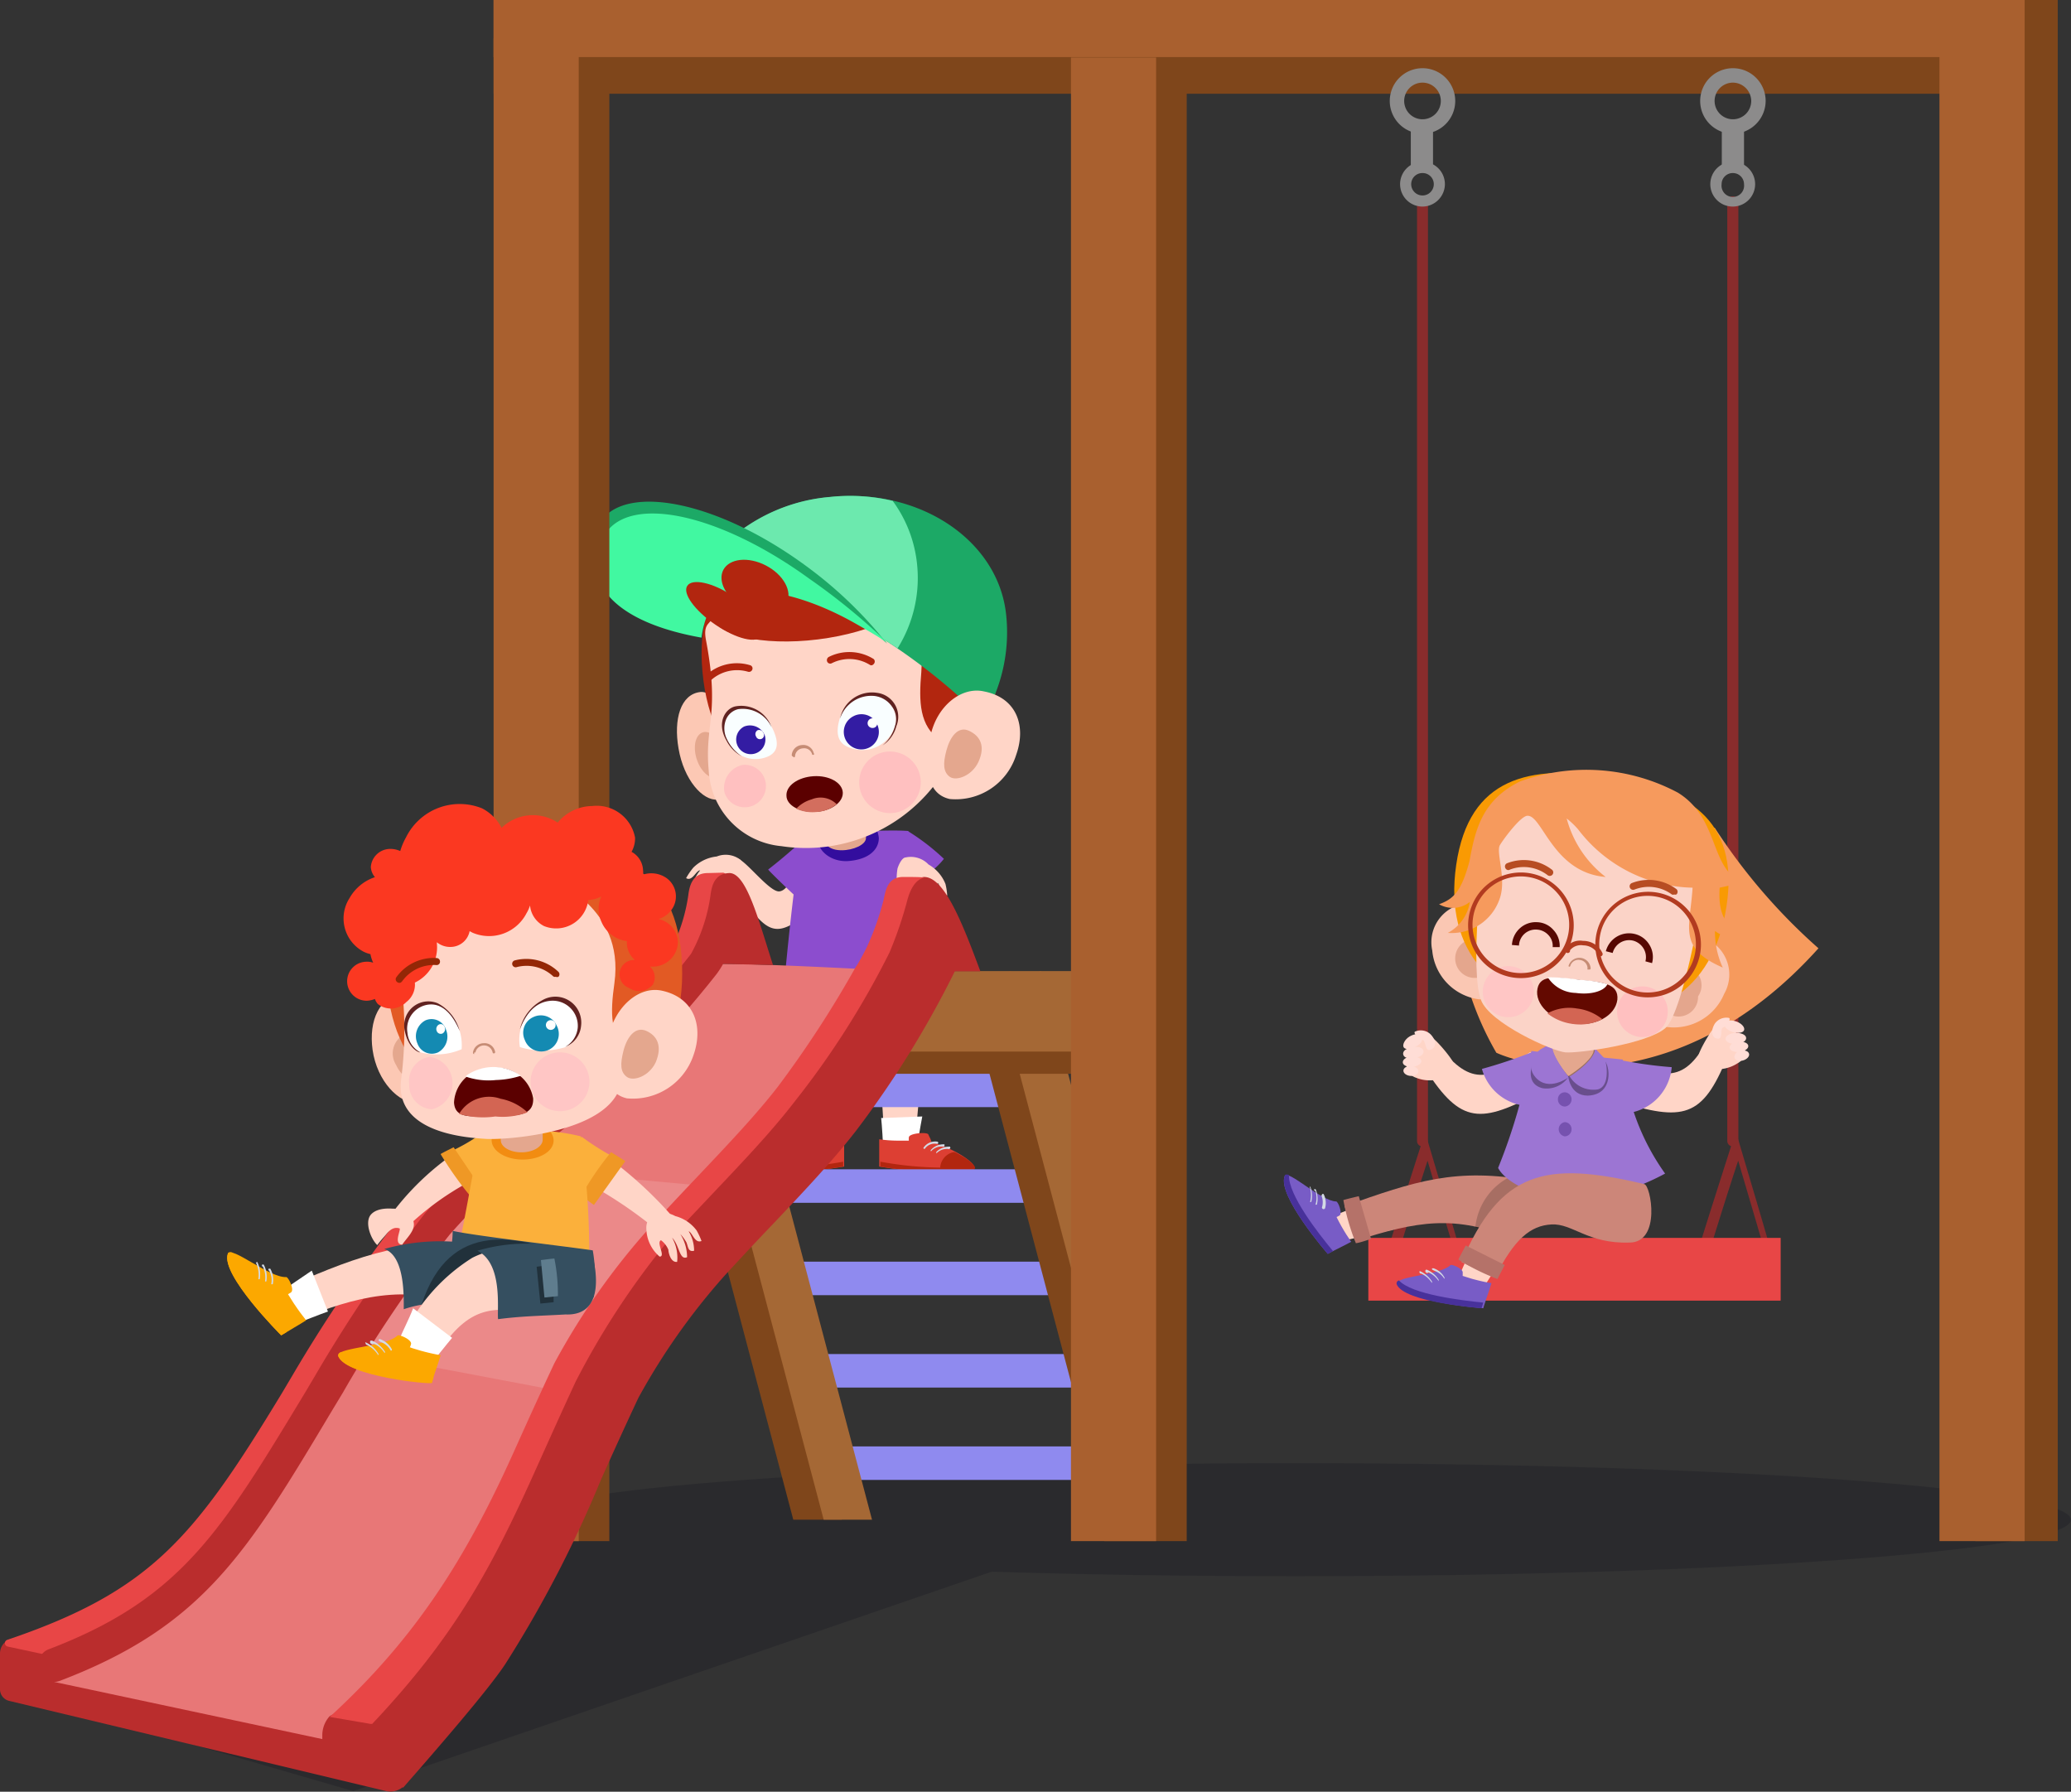<svg xmlns="http://www.w3.org/2000/svg" viewBox="0 0 106.28 91.94"><rect x="0" y="0" width="106.28" height="91.94" fill="#333333" stroke="none"/><defs><style>.cls-1{fill:#050012;opacity:0.17;}.cls-2{fill:#ffd5c7;}.cls-3,.cls-30{fill:#fff;}.cls-4{fill:#dd3f33;}.cls-5{fill:#b2260f;}.cls-6{fill:#d3dae5;}.cls-7{fill:#4c5459;}.cls-8{fill:#8c4dce;}.cls-9{fill:#330d9e;}.cls-10{fill:#e4a78e;}.cls-11{fill:#fcc8b4;}.cls-12{fill:#ffc0c0;}.cls-13{fill:#f9feff;}.cls-14{fill:#602220;}.cls-15{fill:#331ca3;}.cls-16{fill:#fefffe;}.cls-17{fill:#c68c75;}.cls-18{fill:#5b0000;}.cls-19{fill:#d36e5e;}.cls-20{fill:#1ca966;}.cls-21{fill:#6ce9ae;}.cls-22{fill:#41f8a1;}.cls-23{fill:#8f8aef;}.cls-24{fill:#7f461b;}.cls-25{fill:#a56835;}.cls-26{fill:#a9602f;}.cls-27{fill:#ba2d2d;}.cls-28{fill:#e84646;}.cls-29{fill:#e87777;}.cls-30{opacity:0.13;}.cls-31{fill:#892c2c;}.cls-32{fill:#8c8b8b;}.cls-33{fill:#f69a5d;}.cls-34{fill:#9c75d3;}.cls-35{fill:#ffddd6;}.cls-36{fill:#cc8679;}.cls-37{opacity:0.18;}.cls-38{opacity:0.33;}.cls-39{fill:#fac7b3;}.cls-40{fill:#e4a68d;}.cls-41{fill:#f99a03;}.cls-42{fill:#fbd3c7;}.cls-43{fill:#ffc6c5;}.cls-44{fill:#630900;}.cls-45{fill:#d36553;}.cls-46{fill:#b74d23;}.cls-47{fill:#560802;}.cls-48{fill:#b23b20;}.cls-49{fill:#785cc6;}.cls-50{fill:#48319b;}.cls-51{fill:#7652af;}.cls-52{fill:#b57269;}.cls-53{fill:#fbb03b;}.cls-54{fill:#ef9825;}.cls-55{fill:#354f60;}.cls-56{fill:#f28c11;}.cls-57,.cls-59{opacity:0.38;}.cls-58{fill:#fca800;}.cls-60{fill:#5f7d8e;}.cls-61{fill:#e25a24;}.cls-62{fill:#148ab2;}.cls-63{fill:#fb3821;}.cls-64{fill:#932706;}</style></defs><title>Asset 10</title><g id="Layer_2" data-name="Layer 2"><g id="Layer_1-2" data-name="Layer 1"><path class="cls-1" d="M66.47,75.08c-22,0-39.8,1.3-39.8,2.9,0,.11.08.21.24.32L0,86.65l18.13,5.26L50.89,80.65c4.79.15,10,.23,15.58.23,22,0,39.81-1.3,39.81-2.9S88.46,75.08,66.47,75.08Z"/><path class="cls-2" d="M41.52,58.87h1.53c.11-2,.39-6.14.55-9.22l-2.88,0C40.94,52.57,41.36,56.77,41.52,58.87Z"/><path class="cls-2" d="M46.94,58.91H45.41c-.11-2-.39-6.14-.55-9.23l2.88,0C47.52,52.61,47.1,56.81,46.94,58.91Z"/><path class="cls-3" d="M41.41,58.91l1.72.07c0-.32.06-1.26.1-1.63l-2.11-.08C41.23,57.83,41.33,58.61,41.41,58.91Z"/><path class="cls-4" d="M40.66,58.59c0-.11.09-.25.14-.38s1-.07,1,.16c0,.06,0,.11,0,.16h.52a6.83,6.83,0,0,0,1-.07c0,.37,0,1,0,1.4,0,0-4.19.71-4.84.1C38.25,59.78,39.31,59,40.66,58.59Z"/><path class="cls-5" d="M43.27,59.61v.25s-4.19.71-4.84.1c0,0,0-.06,0-.11A18.1,18.1,0,0,0,43.27,59.61Z"/><path class="cls-5" d="M39.41,59.12l.07,0a.87.87,0,0,1,.67,1l0,0a3,3,0,0,1-1.7-.24C38.31,59.84,38.73,59.48,39.41,59.12Z"/><path class="cls-6" d="M40.93,58.94s0,0,0,0h0a.06.06,0,0,0,0-.08.72.72,0,0,0-.68-.29.06.06,0,1,0,0,.12A.61.61,0,0,1,40.93,58.94Zm-.3.14,0,0,0,0a.05.05,0,0,0,0-.08.86.86,0,0,0-.69-.28.07.07,0,0,0-.06.07s0,.06.07.05A.69.69,0,0,1,40.63,59.08Zm-1-.13a.08.08,0,0,0,.07,0,.74.74,0,0,1,.62.23,0,0,0,0,0,0,0,.05.05,0,0,0,0,0,.06.06,0,0,0,0-.08.92.92,0,0,0-.72-.27A.08.08,0,0,0,39.63,59Z"/><path class="cls-3" d="M47,58.91,45.32,59c0-.32-.06-1.26-.1-1.63l2.11-.08C47.22,57.83,47.12,58.61,47,58.91Z"/><path class="cls-7" d="M40.68,48.27s-.63,3-1,4.09a19.64,19.64,0,0,0,3.84.54c.08-.83.16-2,.74-1.92.43,0,.46.89.59,2a18,18,0,0,0,3.86-.56c-.09-.72-.59-3.18-.72-4Z"/><path class="cls-2" d="M37.81,44.06,37,44.8c2.64,3,2.3,4.32,6,.57a8.51,8.51,0,0,0-1.54-2c-.74,1.43-.95,2.3-1.46,2.37S38.16,44,37.81,44.06Z"/><path class="cls-8" d="M39.42,44.62A26.37,26.37,0,0,0,42,42.33c.14.38.79,3,.88,3.41a9.32,9.32,0,0,1-1.18,1C41.31,46.49,39.62,44.86,39.42,44.62Z"/><path class="cls-8" d="M48.81,50.13a6.51,6.51,0,0,1-4.48,1.33,6.18,6.18,0,0,1-4.07-1.13s.56-6.25,1-7.69c1.29.17,4-.1,5.34,0C47.17,43.88,48.81,50.13,48.81,50.13Z"/><path class="cls-8" d="M45.92,45.45a4.86,4.86,0,0,1,.66-2.81,11.38,11.38,0,0,1,1.86,1.43A3.67,3.67,0,0,1,45.92,45.45Z"/><path class="cls-9" d="M45.1,43a1.59,1.59,0,0,0-.24-.69c-.89,0-2,.44-2.94.41-.11.13.07.25.07.41,0,.56.71,1.13,1.58,1.05C44.61,44.09,45.1,43.58,45.1,43Z"/><path class="cls-10" d="M42.29,41.4V43c0,.35.31.63.9.63s1.25-.28,1.25-.63V41.4Z"/><path class="cls-4" d="M47.79,58.59c0-.11-.1-.25-.15-.38s-1-.07-1,.16a.81.81,0,0,0,0,.16h-.52a6.73,6.73,0,0,1-1-.07c0,.37,0,1,0,1.4,0,0,4.19.71,4.84.1C50.2,59.78,49.14,59,47.79,58.59Z"/><path class="cls-5" d="M45.18,59.61v.25s4.19.71,4.84.1a.11.11,0,0,0,0-.11A18.08,18.08,0,0,1,45.18,59.61Z"/><path class="cls-5" d="M49,59.12l-.07,0a.87.87,0,0,0-.67,1s0,0,0,0A3,3,0,0,0,50,60C50.14,59.84,49.72,59.48,49,59.12Z"/><path class="cls-6" d="M48.09,58.7a.06.06,0,1,0,0-.12.72.72,0,0,0-.68.29.05.05,0,0,0,0,.08h0s0,0,.05,0A.6.6,0,0,1,48.09,58.7Zm.32.14a.05.05,0,0,0,.06-.05s0-.06,0-.07a.85.85,0,0,0-.69.28.05.05,0,0,0,0,.08.05.05,0,0,0,0,0l0,0A.69.69,0,0,1,48.41,58.84Zm.35,0a.91.91,0,0,0-.71.27,0,0,0,0,0,0,.08.05.05,0,0,0,0,0,0,0,0,0,0,0,0,.74.74,0,0,1,.62-.23.06.06,0,0,0,.06,0S48.8,58.89,48.76,58.88Z"/><path class="cls-2" d="M48.52,45.36a2,2,0,0,0-.87-1A1.25,1.25,0,0,0,46.47,44c-.12,0-.29.2-.41.56a3.23,3.23,0,0,0,0,1.08,3.42,3.42,0,0,0,.23.47c.34.05,0-.74.3-.79a1.21,1.21,0,0,1,.23.58c0,.12-.07.67.27.72a2.12,2.12,0,0,0,.08-1.27c.27.48,0,1.23.48,1.16a2.25,2.25,0,0,0,0-1.23,1.89,1.89,0,0,1,.19.48c0,.24-.05.52.27.54a1.94,1.94,0,0,0,0-1c.17.12.13.69.5.65A3.45,3.45,0,0,0,48.52,45.36Z"/><path class="cls-2" d="M35.58,44.52a2,2,0,0,1,1.2-.57,1.24,1.24,0,0,1,1.22.17.77.77,0,0,1,.15.67,3.3,3.3,0,0,1-.47,1,4.35,4.35,0,0,1-.41.34c-.32-.1.3-.69,0-.84-.24.17-.38.27-.44.43s-.21.64-.54.55a2,2,0,0,1,.44-1.19c-.44.33-.54,1.1-.91.86a2.22,2.22,0,0,1,.53-1.11,2.23,2.23,0,0,0-.38.36c-.12.21-.16.5-.46.38a2,2,0,0,1,.42-.91c-.21,0-.4.59-.72.4A3.58,3.58,0,0,1,35.58,44.52Z"/><path class="cls-11" d="M34.82,38.4c.27,1.61,1.24,2.7,2,2.63s.83-1.35.69-2.87-.85-2.72-1.57-2.65C34.93,35.62,34.56,36.9,34.82,38.4Z"/><path class="cls-10" d="M35.82,39.13c.26.61.75.93,1.09.72s.4-.9.14-1.51-.75-.93-1.09-.71S35.56,38.52,35.82,39.13Z"/><path class="cls-5" d="M36.05,34.48c.46,5,3.79,7,8.18,6.58s7.4-3,6.94-8S47.39,27.21,43,27.61,35.59,29.46,36.05,34.48Z"/><path class="cls-2" d="M36.35,32c-.15.17-.21.4-.11.9.71,3.79-.09,4.28.13,6.64a4.11,4.11,0,0,0,3.74,3.88A8.35,8.35,0,0,0,49,38.53c.9-2.11.47-6.3.08-7.08-1.31-2.65-2.74-2.24-6.31-1.91C39.44,29.84,38,30.09,36.35,32Z"/><path class="cls-5" d="M36.5,31.52c.13,1.07,2.59,1.65,5.48,1.29s5.14-1.52,5-2.59-2.59-1.65-5.49-1.29S36.36,30.45,36.5,31.52Z"/><path class="cls-5" d="M47.28,34.49c-.13,1.52-.11,2.77,1,3.52,1.31.87,2.15-2.63,1.94-5s-2.07-4-5.09-3.51C43.59,29.73,47.61,30.4,47.28,34.49Z"/><path class="cls-12" d="M44.1,40.3a1.58,1.58,0,1,0,1.43-1.73A1.58,1.58,0,0,0,44.1,40.3Z"/><path class="cls-12" d="M37.18,40.67a1.09,1.09,0,1,0,.93-1.42A1.21,1.21,0,0,0,37.18,40.67Z"/><path class="cls-13" d="M43.09,36.88c-.22.77-.11,1.3.59,1.51a1.75,1.75,0,0,0,2.26-1.18,1.23,1.23,0,0,0-1.11-1.52A1.66,1.66,0,0,0,43.09,36.88Z"/><path class="cls-14" d="M46,37.26a1.24,1.24,0,0,0-1-1.71,1.67,1.67,0,0,0-1.89,1.33,1.68,1.68,0,0,1,1.74-1.17,1.27,1.27,0,0,1,.92.54,1.08,1.08,0,0,1,.16,1,1.92,1.92,0,0,1-.64,1A1.69,1.69,0,0,0,46,37.26Z"/><path class="cls-15" d="M45,37.14a.9.9,0,1,1-1.2-.39A.88.88,0,0,1,45,37.14Z"/><path class="cls-16" d="M45,37a.25.25,0,0,1-.11.33.26.26,0,0,1-.34-.11A.25.25,0,0,1,45,37Z"/><path class="cls-13" d="M39.6,37.29c.36.71.39,1.24-.15,1.51a1.58,1.58,0,0,1-2.16-.89,1.07,1.07,0,0,1,.59-1.58A1.61,1.61,0,0,1,39.6,37.29Z"/><path class="cls-14" d="M37.28,38c-.52-.9-.07-1.63.44-1.75a1.65,1.65,0,0,1,1.88,1.08,1.63,1.63,0,0,0-1.72-.94.9.9,0,0,0-.65.61,1.23,1.23,0,0,0,.08.94,2.19,2.19,0,0,0,.76.87A1.88,1.88,0,0,1,37.28,38Z"/><path class="cls-15" d="M39.25,37.74a.75.75,0,1,1-1.06-.46A.82.82,0,0,1,39.25,37.74Z"/><path class="cls-16" d="M39.17,37.6a.21.21,0,1,1-.37.19.23.23,0,0,1,.08-.32A.23.23,0,0,1,39.17,37.6Z"/><path class="cls-5" d="M36.38,34.9a.16.16,0,0,0,.11,0,2,2,0,0,1,1.9-.43.18.18,0,0,0,.22-.12.17.17,0,0,0-.13-.22,2.34,2.34,0,0,0-2.25.52.18.18,0,0,0,0,.25A.16.16,0,0,0,36.38,34.9Z"/><path class="cls-5" d="M44.71,34.14a.17.17,0,0,0,.13-.07.18.18,0,0,0,0-.25,2.35,2.35,0,0,0-2.31-.11.19.19,0,0,0-.08.24.17.17,0,0,0,.24.08,2,2,0,0,1,1.94.08A.18.18,0,0,0,44.71,34.14Z"/><path class="cls-17" d="M40.74,38.86s.06,0,.06-.06a.43.43,0,0,1,.41-.4.42.42,0,0,1,.47.32.06.06,0,0,0,.08,0s.05,0,0-.07a.55.55,0,0,0-.6-.42.56.56,0,0,0-.53.52.09.09,0,0,0,.06.07Z"/><path class="cls-18" d="M40.36,40.83c0,.5.7.87,1.5.83s1.42-.5,1.39-1-.7-.88-1.5-.83S40.33,40.32,40.36,40.83Z"/><path class="cls-19" d="M41.86,41.67a2,2,0,0,1-1-.17,1.71,1.71,0,0,1,.79-.48,1.17,1.17,0,0,1,1.29.25A1.88,1.88,0,0,1,41.86,41.67Z"/><path class="cls-20" d="M46.86,33.84c-3.94-2.87-8-4.48-10.87-4.51a8.92,8.92,0,0,1,6.56-3.82c4.59-.51,8.66,2.18,9.08,6a8.52,8.52,0,0,1-1.2,5.38A30.44,30.44,0,0,0,46.86,33.84Z"/><path class="cls-21" d="M36,29.27a9,9,0,0,1,6.59-3.77,9.54,9.54,0,0,1,3.22.2,6.61,6.61,0,0,1,1.25,3.23,6.79,6.79,0,0,1-1,4.34C42.36,30.75,38.65,29.32,36,29.27Z"/><path class="cls-20" d="M31,26.54c1.52-1.65,6-.7,10.35,2.49a21.45,21.45,0,0,1,4.17,4,20.89,20.89,0,0,0-1.86-1.56c-3.38-1.87-6.56-2.13-7.4-.6A2.57,2.57,0,0,0,36,32.19C30.09,31.15,29.57,28.13,31,26.54Z"/><path class="cls-22" d="M31.22,27.18c1.49-1.73,5.89-.69,10.29,2.5A32.77,32.77,0,0,1,45.56,33c-.46-.32-1.19-.74-1.81-1.09-3.38-1.87-6.51-2.1-7.36-.57A4.79,4.79,0,0,0,36,32.72C30.18,31.68,29.88,28.75,31.22,27.18Z"/><path class="cls-2" d="M52.15,38.73A3.25,3.25,0,0,1,48.74,41c-1.18-.26-1.3-1.62-1-3.18s1.58-2.61,2.76-2.34C52.16,35.8,52.68,37.23,52.15,38.73Z"/><path class="cls-10" d="M50.21,39.1c-.33.71-1.14,1-1.47.76s-.36-.66-.17-1.36.6-1.26,1.16-1S50.59,38.27,50.21,39.1Z"/><path class="cls-5" d="M35.27,30.06c-.26.39.39,1.28,1.45,2s2.13,1,2.39.55-.39-1.27-1.46-2S35.52,29.67,35.27,30.06Z"/><path class="cls-5" d="M37.12,29.24c-.31.6.16,1.46,1.06,1.93s1.88.38,2.19-.22-.16-1.46-1.06-1.93S37.44,28.65,37.12,29.24Z"/><rect class="cls-23" x="39.26" y="64.74" width="16.73" height="1.72"/><rect class="cls-23" x="37.78" y="55.09" width="15.81" height="1.72"/><rect class="cls-23" x="39.26" y="69.48" width="19.18" height="1.72"/><rect class="cls-23" x="41.68" y="74.22" width="16.76" height="1.72"/><rect class="cls-23" x="38.73" y="60" width="14.85" height="1.72"/><polygon class="cls-24" points="59.1 77.2 51.87 49.83 49.58 50.56 56.62 77.2 59.1 77.2"/><polygon class="cls-25" points="60.66 77.2 53.42 49.83 51.13 50.56 58.17 77.2 60.66 77.2"/><polygon class="cls-24" points="43.2 77.98 35.96 50.61 33.67 51.34 40.71 77.98 43.2 77.98"/><polygon class="cls-25" points="44.75 77.98 37.52 50.61 35.23 51.34 42.27 77.98 44.75 77.98"/><rect class="cls-24" x="28.58" y="50.97" width="27.03" height="4.13"/><rect class="cls-25" x="28.58" y="49.83" width="27.03" height="4.13"/><rect class="cls-24" x="63.87" y="-36.57" width="2.84" height="79.92" transform="translate(68.68 -61.9) rotate(90)"/><rect class="cls-24" x="27.04" width="4.23" height="79.08"/><rect class="cls-26" x="63.82" y="-38.49" width="2.93" height="79.92" transform="translate(66.76 -63.82) rotate(90)"/><rect class="cls-26" x="25.33" width="4.37" height="79.08"/><rect class="cls-24" x="101.37" width="4.23" height="79.08"/><rect class="cls-26" x="99.53" width="4.37" height="79.08"/><rect class="cls-24" x="56.67" y="2.95" width="4.23" height="76.13"/><rect class="cls-26" x="54.96" y="2.95" width="4.37" height="76.13"/><path class="cls-27" d="M19.83,91.91A1,1,0,0,0,21,91.19a1,1,0,0,1,.27-.6c.25-.22.48-.45.72-.68L.84,85.31C.41,85.22,0,84.51,0,85v1.68a.61.61,0,0,0,.48.6Z"/><path class="cls-27" d="M3.76,83.11a16.93,16.93,0,0,1-3.24,1,.78.78,0,0,0-.52.75V85a.8.8,0,0,0,.58.76h0l2,.43,0-1.07q.54-.22,1-.48Z"/><path class="cls-28" d="M36.32,44.8c-.79,0-.94.66-1,1.15a8.92,8.92,0,0,1-1,3,47,47,0,0,1-6.36,6.64c-.65.56-1.27,1.07-1.88,1.57a40.28,40.28,0,0,0-5.42,5.1A76.31,76.31,0,0,0,15,70.59l-.51.86C10,78.85,7.79,81.63.39,84.14a.18.18,0,0,0,0,.35l3,.64a.16.16,0,0,0,.12,0c5.61-2.71,8.5-6.29,12.38-12.79l.52-.86a66.32,66.32,0,0,1,5.48-8.11,38.55,38.55,0,0,1,5.2-4.9c.62-.51,1.26-1,1.92-1.6a48.41,48.41,0,0,0,6.6-6.9,4.78,4.78,0,0,0,.32-.5s1.2-1.46,1.19-2,.11-2,.15-2.49a.18.18,0,0,0-.18-.2Z"/><path class="cls-29" d="M35.44,49.58a18.35,18.35,0,0,1-4,4.86,87.5,87.5,0,0,0-7.74,7.85c-.66.82-2.51,3.28-3.33,4.44-.46.66-1.16,1.71-1.53,2.31-5.26,8.55-7.24,13.81-16.57,16.84l.44.41,16,3.41c7.72-7.54,9.81-16.76,10.82-19.42,1.37-3.62,10-11.94,12.32-14.33,3.1-3.21,3-2.08,4.36-6.14C45.66,49.83,35.65,49.2,35.44,49.58Z"/><path class="cls-30" d="M25.81,59.9c-.73.76-1.44,1.56-2.12,2.39s-2.51,3.28-3.33,4.44c-.46.66-1.16,1.71-1.53,2.31l-.25.42,10.57,2c.14-.45.27-.84.38-1.13.83-2.2,4.34-6.12,7.48-9.4Z"/><path class="cls-27" d="M47.42,45c-.83.06-1.57,2.1-1.57,2.1a45.27,45.27,0,0,1-5,8.16c-1,1.36-2.42,2.81-4,4.49-.77.81-1.58,1.67-2.43,2.59a37.85,37.85,0,0,0-5.22,7.45c-.71,1.53-1.33,2.9-1.93,4.22-2.59,5.77-3,9-7.74,13.68-.51.51,1.15,4.05,1.15,4.05,1.7-1.94,4.36-5,5.25-6.35a60.53,60.53,0,0,0,4.93-9.51c.59-1.31,1.2-2.66,1.9-4.15a33.81,33.81,0,0,1,4.45-6.3c.83-.9,1.62-1.75,2.38-2.54,1.68-1.77,3.13-3.31,4.32-4.84A50.41,50.41,0,0,0,49,49.84h1.31C49.39,47.37,48.47,45,47.42,45Z"/><path class="cls-27" d="M20.29,87.06c-.92.58-2.28.38-3.37,1a1.46,1.46,0,0,0-.38,1v.13c0,.64.53.8,1.09.85s1.65.55,2.43.12Z"/><path class="cls-27" d="M19.28,87.91a2.77,2.77,0,0,0-.3,1.27,2.35,2.35,0,0,0,1.31,2.23l.51.12c.57-.64,1.24-1.4,1.88-2.16,0-.07.06-.12.06-.19a2.16,2.16,0,0,0-1.88-2.36,1.54,1.54,0,0,0-.67.16C19.9,87.29,19.6,87.6,19.28,87.91Z"/><path class="cls-27" d="M37.46,44.8c-.79,0-.94.66-1,1.15a8.73,8.73,0,0,1-1,3,46.36,46.36,0,0,1-6.35,6.64c-.65.56-1.27,1.07-1.88,1.57a40.28,40.28,0,0,0-5.42,5.1,76.31,76.31,0,0,0-5.65,8.35l-.51.86C11.34,78.6,9.27,82.05,2.5,84.63a.82.82,0,0,0-.53.75v.12a.81.81,0,0,0,1.1.75c7.36-2.8,9.62-6.59,14-13.92l.52-.86a66.32,66.32,0,0,1,5.48-8.11,38.55,38.55,0,0,1,5.2-4.9c.62-.51,1.26-1,1.92-1.6a48.41,48.41,0,0,0,6.6-6.9,4.78,4.78,0,0,0,.32-.5l2.56.06C38.94,47.27,38.33,44.85,37.46,44.8Z"/><path class="cls-28" d="M46.35,45c-.79,0-.9.67-1,1.15a13.91,13.91,0,0,1-.87,2.46c-.15.31-.53,1-.56,1a55.06,55.06,0,0,1-4,6.15c-1.1,1.42-2.5,2.9-4.13,4.62-.77.81-1.57,1.66-2.41,2.57a36.09,36.09,0,0,0-4.93,7c-.71,1.51-1.33,2.88-1.92,4.19C24,79.83,21.4,84,16.92,88.1c0,0,2.1.36,2.1.36l.08,0c4.27-4.53,6.14-8,8.54-13.38.59-1.31,1.2-2.67,1.9-4.18a40.56,40.56,0,0,1,4.62-7.08c.83-.91,1.64-1.75,2.4-2.56,1.65-1.74,3.07-3.24,4.2-4.71a43.81,43.81,0,0,0,4.89-7.68,20.11,20.11,0,0,0,.91-2.67c.11-.42.36-1.06.86-1.16C47.4,45,46.76,45,46.35,45Z"/><path class="cls-31" d="M88.93,58.83a.29.29,0,0,1-.29-.29V10.31a.29.29,0,0,1,.57,0V58.54A.29.29,0,0,1,88.93,58.83Z"/><rect class="cls-32" x="88.36" y="6.22" width="1.14" height="2.3"/><path class="cls-32" d="M88.93,6.86a1.68,1.68,0,1,1,1.68-1.68A1.69,1.69,0,0,1,88.93,6.86Zm0-2.62a.94.94,0,1,0,.94.94A.95.95,0,0,0,88.93,4.24Z"/><path class="cls-32" d="M88.93,10.6a1.15,1.15,0,1,1,1.14-1.15A1.15,1.15,0,0,1,88.93,10.6Zm0-1.72a.57.57,0,0,0-.58.57.58.58,0,1,0,1.15,0A.57.57,0,0,0,88.93,8.88Z"/><path class="cls-31" d="M90.76,63.77c-.07-.3-1.55-5.26-1.56-5.31s0,0,0,0l0,0,0,0,0,0-.06,0h-.21l0,0,0,0,0,0a.09.09,0,0,0,0,.06s0,0,0,0-1.6,5-1.68,5.31a.29.29,0,0,0,.2.35h.08a.29.29,0,0,0,.27-.21c.06-.21.93-3,1.4-4.41.43,1.46,1.24,4.2,1.29,4.4a.29.29,0,0,0,.28.22h.07A.28.28,0,0,0,90.76,63.77Z"/><path class="cls-31" d="M73,58.83a.28.28,0,0,1-.28-.29V10.31a.28.28,0,0,1,.56,0V58.54A.28.28,0,0,1,73,58.83Z"/><rect class="cls-32" x="72.4" y="6.22" width="1.14" height="2.3"/><path class="cls-32" d="M73,6.86a1.68,1.68,0,1,1,1.68-1.68A1.68,1.68,0,0,1,73,6.86Zm0-2.62a.94.94,0,1,0,.94.94A.94.94,0,0,0,73,4.24Z"/><path class="cls-32" d="M73,10.6a1.15,1.15,0,1,1,1.15-1.15A1.16,1.16,0,0,1,73,10.6Zm0-1.72a.57.57,0,0,0-.58.57.58.58,0,1,0,1.16,0A.57.57,0,0,0,73,8.88Z"/><path class="cls-31" d="M74.81,63.77c-.08-.3-1.55-5.26-1.57-5.31s0,0,0,0l0,0,0,0a.08.08,0,0,0,0,0l0,0,0,0h-.19l-.05,0,0,0,0,0,0,.06v0s-1.6,5-1.68,5.31a.27.27,0,0,0,.2.35h.07a.3.3,0,0,0,.28-.21c.05-.21.93-3,1.39-4.41l1.3,4.4a.28.28,0,0,0,.27.22h.07A.29.29,0,0,0,74.81,63.77Z"/><rect class="cls-28" x="70.22" y="63.52" width="21.16" height="3.22"/><path class="cls-33" d="M88,42.48a29.91,29.91,0,0,0,5.32,6.18c-7,7.8-14.57,6.25-16.53,5.36a15.67,15.67,0,0,1-2.06-9.2C79.61,44.82,85.43,42,88,42.48Z"/><path class="cls-2" d="M87.74,53.14c.14.11.54,1,.77,1.4-1.24,2.92-2.3,3-5.81,1.86.14-.72.27-1.28.43-2C85.42,55.3,86.46,55.69,87.74,53.14Z"/><path class="cls-34" d="M85.79,54.76a21.86,21.86,0,0,1-2.66-.37c-.1.75-.25,1.94-.32,2.72A2.6,2.6,0,0,0,85.79,54.76Z"/><path class="cls-2" d="M87.16,54.21a1.55,1.55,0,0,0,.68.63,1.88,1.88,0,0,0,1.33-.28c.57-.31.44-.93,0-1.49a1.63,1.63,0,0,0-1-.52C88,52.5,87.13,54,87.16,54.21Z"/><path class="cls-35" d="M88,52.53c-.24.4-.1.66,0,.72.5.23.23-.46.43-.53s.44-.48.28-.49A.72.72,0,0,0,88,52.53Z"/><path class="cls-35" d="M89.12,52.42c-.27-.1-.55-.07-.62.08s.11.34.38.44.56.07.62-.07S89.4,52.53,89.12,52.42Z"/><path class="cls-35" d="M89.1,53c-.29,0-.54.14-.55.29s.22.29.52.28.53-.13.54-.29S89.4,53,89.1,53Z"/><path class="cls-35" d="M89.23,53.45c-.26,0-.47.15-.47.3s.22.25.48.23.48-.15.48-.3S89.5,53.43,89.23,53.45Z"/><path class="cls-35" d="M89.34,53.92c-.21,0-.35.2-.33.34s.22.21.42.16.36-.2.33-.34S89.55,53.87,89.34,53.92Z"/><path class="cls-2" d="M73.82,53.63c-.11.13-.33,1.12-.48,1.52,1.76,2.63,2.81,2.46,6,.72-.28-.68-.51-1.21-.8-1.89C76.51,55.31,75.56,55.89,73.82,53.63Z"/><path class="cls-34" d="M76.05,54.85A24.25,24.25,0,0,0,78.59,54c.24.72.61,1.86.83,2.61A2.6,2.6,0,0,1,76.05,54.85Z"/><path class="cls-2" d="M70.9,61.42l-3.16,1.23.38,1.21c.81-.2,2-.46,3.3-.75a.86.86,0,0,0,.63-1.1L72,62A.85.85,0,0,0,70.9,61.42Z"/><path class="cls-36" d="M69,61.89c.19.48.37,1.29.56,1.78,3.15-1,5.07-1.37,8.18-.08.29-.91.58-2.09.83-3C74.7,59.89,72.63,60.61,69,61.89Z"/><path class="cls-37" d="M77.74,63.59q.44-1.37.81-2.76c-.41-.08-.63-.43-1-.47A3.25,3.25,0,0,0,75.71,63,9.36,9.36,0,0,1,77.74,63.59Z"/><path class="cls-34" d="M85.45,60.22c-4.54,2.45-8,.82-8.57-.29a28.87,28.87,0,0,0,1.71-6c1.12.13,3.47.3,4.69.44A11.88,11.88,0,0,0,85.45,60.22Z"/><path class="cls-10" d="M79.79,52.82l-.25,1.62c-.05.35.39.7,1,.79s1.11-.12,1.16-.47l.25-1.62Z"/><path class="cls-2" d="M74.59,54.57a1.53,1.53,0,0,1-.54.74,1.88,1.88,0,0,1-1.36,0c-.62-.2-.61-.83-.32-1.46.19-.42.58-.54.92-.71C73.48,53.05,74.59,54.39,74.59,54.57Z"/><path class="cls-35" d="M73.43,53.09c.31.34.23.62.1.71-.45.32-.32-.41-.53-.44s-.52-.39-.37-.43A.72.72,0,0,1,73.43,53.09Z"/><path class="cls-35" d="M72.33,53.19c.25-.15.53-.18.62,0s0,.36-.29.51-.53.17-.62.05S72.08,53.34,72.33,53.19Z"/><path class="cls-35" d="M72.45,53.74c.29-.06.56,0,.6.18s-.16.31-.45.37-.55,0-.59-.18S72.17,53.79,72.45,53.74Z"/><path class="cls-35" d="M72.41,54.21c.27,0,.5.07.53.21s-.17.29-.43.32-.5-.06-.52-.21S72.15,54.24,72.41,54.21Z"/><path class="cls-35" d="M72.4,54.7c.21,0,.39.13.39.27s-.18.25-.39.24-.38-.13-.38-.27S72.19,54.69,72.4,54.7Z"/><path class="cls-2" d="M75.92,63.1l-1.36,3.11,1.12.59c.43-.71,1.1-1.75,1.81-2.86a.86.86,0,0,0-.33-1.22l-.06,0A.86.86,0,0,0,75.92,63.1Z"/><path class="cls-38" d="M79.16,55.84a1.35,1.35,0,0,0,1.35-.61c-.05,0-1.1-1.27-.83-1.75l-.55.37C78.81,54,78,55.55,79.16,55.84Z"/><path class="cls-34" d="M78.79,55.27c.68.79,1.72,0,1.72,0s-1.08-1.3-.81-1.79l-.65.37C78.83,54,78.26,54.65,78.79,55.27Z"/><path class="cls-38" d="M81.48,56.22c-.93,0-1-1-1-1s1.41-.87,1.3-1.41l.54.59C82.62,54.63,82.85,56.17,81.48,56.22Z"/><path class="cls-34" d="M82,55.9a1.42,1.42,0,0,1-1.45-.67c.06,0,1.4-.91,1.29-1.45l.51.54C82.46,54.59,82.63,55.73,82,55.9Z"/><path class="cls-39" d="M73.5,48.77a2.78,2.78,0,0,0,2.41,2.51c1,0,1.39-1.09,1.4-2.45a2.21,2.21,0,0,0-1.83-2.48A2,2,0,0,0,73.5,48.77Z"/><path class="cls-40" d="M74.68,49.25a1,1,0,1,0,1-1.07A1,1,0,0,0,74.68,49.25Z"/><path class="cls-39" d="M88.48,51a2.8,2.8,0,0,1-3,1.69c-1-.29-1-1.46-.62-2.76a2.23,2.23,0,0,1,2.49-1.83A2,2,0,0,1,88.48,51Z"/><path class="cls-40" d="M87.14,51.13a1,1,0,1,1-1.82-.54,1,1,0,1,1,1.82.54Z"/><path class="cls-41" d="M88.6,46.51C87.92,51,84.75,52.65,80.73,52s-6.66-3.09-6-7.62,3.78-5.13,7.8-4.53S89.29,42,88.6,46.51Z"/><path class="cls-42" d="M87.4,44.45c.23.82-1,7.48-1.93,8.3S81,54.06,80.33,54,76.44,52.5,76,51.31c-.56-1.4,0-7.41.35-8.08,1.17-2.27,3.27-2,6-1.63C84.86,42,86.81,42.35,87.4,44.45Z"/><path class="cls-12" d="M85.57,52.12a1.3,1.3,0,1,1-1.09-1.49A1.29,1.29,0,0,1,85.57,52.12Z"/><path class="cls-43" d="M78.7,51.08a1.31,1.31,0,1,1-1.1-1.49A1.31,1.31,0,0,1,78.7,51.08Z"/><path class="cls-17" d="M81.47,49.75a.06.06,0,0,1,0-.06.44.44,0,0,0-.39-.43.43.43,0,0,0-.49.29.06.06,0,0,1-.08.05.07.07,0,0,1,0-.08.58.58,0,0,1,1.12.17.06.06,0,0,1-.06.06Z"/><path class="cls-44" d="M83,51.3c-.11.83-1.12,1.38-2.26,1.22s-2-1-1.84-1.79,1.06-.54,2.2-.44S83.08,50.47,83,51.3Z"/><path class="cls-45" d="M80.93,51.75a2.32,2.32,0,0,0-1.52.25,2.61,2.61,0,0,0,1.29.54,2.56,2.56,0,0,0,1.53-.24A2.52,2.52,0,0,0,80.93,51.75Z"/><path class="cls-3" d="M82.49,50.5a6.24,6.24,0,0,0-1.43-.22,9.66,9.66,0,0,0-1.63-.13,1.75,1.75,0,0,0,1.43.8C81.64,51.06,82.33,50.86,82.49,50.5Z"/><path class="cls-33" d="M89.37,47.93c-.77-.38-1.22-1-1.12-2.38a11.8,11.8,0,0,0,1.17-.3c-1.69-.64-1.16-3.26-3.32-4.58A10,10,0,0,0,78,40.1c-1.92.95-2.29,2.43-2.59,4.1-.41,1.5-.78,1.92-1.56,2.2a1.41,1.41,0,0,0,1.58-.12,2.18,2.18,0,0,1-1.13,1.59,2.6,2.6,0,0,0,2.66-1.75c.36-1-.18-2.32,0-2.73.12-.23,1.09-1.56,1.44-1.53.76,0,1.31,2.92,4,3.14a5.6,5.6,0,0,1-2-3,4.23,4.23,0,0,1,.58.55,7.57,7.57,0,0,0,5.88,3c-.13,2.07-.77,3.09,1.55,4.1a4.35,4.35,0,0,1-.4-1.88A1.3,1.3,0,0,0,89.37,47.93Z"/><path class="cls-46" d="M85.92,45.9a.18.18,0,0,1-.12,0,2,2,0,0,0-1.93-.25.18.18,0,1,1-.12-.34,2.38,2.38,0,0,1,2.29.32.19.19,0,0,1,0,.26A.16.16,0,0,1,85.92,45.9Z"/><path class="cls-46" d="M77.36,44.64a.18.18,0,0,1-.11-.1.18.18,0,0,1,.08-.24,2.35,2.35,0,0,1,2.29.31.18.18,0,1,1-.21.29,2,2,0,0,0-1.92-.28A.15.15,0,0,1,77.36,44.64Z"/><path class="cls-47" d="M77.59,48.49a1.24,1.24,0,0,1,.4-.85,1.2,1.2,0,0,1,.88-.32,1.16,1.16,0,0,1,.85.4,1.19,1.19,0,0,1,.32.88l-.36,0a.8.8,0,0,0-.22-.62.87.87,0,0,0-.6-.28.86.86,0,0,0-.63.22.87.87,0,0,0-.28.6Z"/><path class="cls-47" d="M84.78,49.42l-.34-.09a.86.86,0,0,0-.09-.65.9.9,0,0,0-.53-.41.87.87,0,0,0-1.06.63l-.35-.09a1.23,1.23,0,0,1,1.5-.88,1.2,1.2,0,0,1,.74.56A1.18,1.18,0,0,1,84.78,49.42Z"/><path class="cls-48" d="M84.17,51.15a2.71,2.71,0,1,1,3.09-2.28A2.73,2.73,0,0,1,84.17,51.15ZM84.94,46A2.48,2.48,0,1,0,87,48.84,2.48,2.48,0,0,0,84.94,46Z"/><path class="cls-48" d="M80.34,48.81h0a.12.12,0,0,1,0-.16.91.91,0,0,1,.9-.37,1.08,1.08,0,0,1,1,.64.12.12,0,0,1-.08.15.11.11,0,0,1-.14-.08.86.86,0,0,0-.77-.48.72.72,0,0,0-.68.25A.1.1,0,0,1,80.34,48.81Z"/><path class="cls-48" d="M77.65,50.16a2.71,2.71,0,1,1,3.08-2.27A2.71,2.71,0,0,1,77.65,50.16ZM78.42,45a2.48,2.48,0,1,0,2.08,2.82A2.48,2.48,0,0,0,78.42,45Z"/><path class="cls-36" d="M75,64.76c.47.24,1.25.57,1.71.81,1-2,1.83-2.68,2.91-2.74s1.86,1,4,.93c1.64,0,1.1-2.94.76-3C79.27,59.54,77,60.1,75,64.76Z"/><path class="cls-49" d="M68.57,61.65c.1,0,.35.63.16.73l-.14.07c.07.14.15.3.23.44.19.34.38.63.52.83-.3.17-.86.43-1.2.62,0,0-2.62-3-2.21-4C66.1,60,67.8,61.64,68.57,61.65Z"/><path class="cls-6" d="M67.79,61.3a.89.89,0,0,1,.06.62.09.09,0,0,0,0,0s0,0,0,0A.05.05,0,0,0,68,62a1,1,0,0,0-.07-.72h0a.05.05,0,0,0-.08,0,.06.06,0,0,0,0,.07Zm-.28-.18a1.2,1.2,0,0,1,0,.69.06.06,0,0,0,0,0l0,0a.07.07,0,0,0,.07,0,1.25,1.25,0,0,0-.06-.78.07.07,0,0,0-.08,0A.08.08,0,0,0,67.51,61.12Zm-.28-.24a.06.06,0,0,0,0,.08,1.44,1.44,0,0,1,0,.72.08.08,0,0,0,0,0l0,0a0,0,0,0,0,.06,0,1.23,1.23,0,0,0-.06-.81A.06.06,0,0,0,67.23,60.88Z"/><path class="cls-50" d="M68.41,64.2l-.27.14s-2.62-3-2.21-4c0-.08.11-.09.22-.05C66.09,61.29,67.66,63.3,68.41,64.2Z"/><path class="cls-49" d="M74.43,64.92c.07-.07.7.2.63.41a.58.58,0,0,1,0,.14l.48.15c.37.1.71.18,1,.22-.1.34-.31.91-.42,1.29,0,0-4-.29-4.36-1.24C71.51,65.48,73.88,65.46,74.43,64.92Z"/><path class="cls-6" d="M73.64,65.22a.94.94,0,0,1,.48.4s0,0,0,0h0a.07.07,0,0,0,0-.08,1,1,0,0,0-.55-.46h0s-.07,0-.07,0a.05.05,0,0,0,0,.07Zm-.33.07a1.21,1.21,0,0,1,.52.45s0,0,0,0h0a0,0,0,0,0,0-.07,1.28,1.28,0,0,0-.59-.51.07.07,0,0,0-.07,0A.06.06,0,0,0,73.31,65.29Zm-.36,0a.08.08,0,0,0,0,.07,1.25,1.25,0,0,1,.53.47l0,0h0a.08.08,0,0,0,0-.08,1.4,1.4,0,0,0-.62-.53A.06.06,0,0,0,73,65.32Z"/><path class="cls-50" d="M76.12,66.84l-.09.29s-4-.29-4.36-1.24c0-.08,0-.14.12-.19C72.43,66.42,75,66.73,76.12,66.84Z"/><path class="cls-51" d="M80.65,56.41a.37.37,0,0,1-.35.37.36.36,0,0,1-.35-.37.35.35,0,0,1,.35-.36A.36.36,0,0,1,80.65,56.41Z"/><path class="cls-51" d="M80.65,57.94a.36.36,0,0,1-.35.37.37.37,0,0,1,0-.73A.36.36,0,0,1,80.65,57.94Z"/><path class="cls-52" d="M69.58,63.79c.14,0,.67-.18.78-.22l-.63-2.19s-.68.16-.79.2A11.17,11.17,0,0,0,69.58,63.79Z"/><path class="cls-52" d="M76.85,65.63c.06-.13.32-.62.37-.72l-2-1s-.33.61-.38.72A11.18,11.18,0,0,0,76.85,65.63Z"/><path class="cls-2" d="M21,62.86c-.28-.22-.57-.42-.87-.62a13.8,13.8,0,0,1,4.39-3.8c.35.51.73,1,1.1,1.49A14.57,14.57,0,0,0,21,62.86Z"/><path class="cls-53" d="M23,59.14a9.47,9.47,0,0,0,1.62-.91c.44.61,1.17,1.56,1.61,2.2-.63.37-1.12.69-1.61.92C24.33,61,23.16,59.4,23,59.14Z"/><path class="cls-54" d="M24.18,61.43c.1-.07.5-.3.58-.36l-1.48-2.2s-.59.29-.67.35A18.06,18.06,0,0,0,24.18,61.43Z"/><path class="cls-2" d="M14.35,66.2c.22.47.71,1.06.93,1.53,3.07-1.23,5.41-1.82,8.6-.76.22-.93.43-2.13.62-3.07C20.59,63.49,17.87,64.66,14.35,66.2Z"/><path class="cls-3" d="M14.56,66.19l.7,1.7c.3-.1,1.21-.47,1.57-.59L16,65.2C15.49,65.55,14.81,66,14.56,66.19Z"/><path class="cls-55" d="M19.72,64.09c1.07.36,1,2.49,1,3.09a6,6,0,0,1,3.08-.2c.22-.94.58-2.15.76-3.1A10.57,10.57,0,0,0,19.72,64.09Z"/><path class="cls-2" d="M33.7,63.11c.29-.21.58-.41.88-.6a20.55,20.55,0,0,0-4.8-4.07c-.32.55-.67,1.05-1,1.59A22.3,22.3,0,0,1,33.7,63.11Z"/><path class="cls-53" d="M31.78,59.52a13.26,13.26,0,0,1-1.93-1.19c-.43.62-1.14,1.59-1.56,2.25.75.48,1.17.84,1.74,1.14C30.33,61.36,31.64,59.8,31.78,59.52Z"/><path class="cls-54" d="M29.83,61.36c.11.07.55.41.65.47l1.61-2.25-.73-.46A15.11,15.11,0,0,0,29.83,61.36Z"/><path class="cls-53" d="M30.24,64.36a4.33,4.33,0,0,1-3.47.7,5.43,5.43,0,0,1-3.18-1.25s.72-3.67,1-5.5a11.1,11.1,0,0,1,5.22,0A42.84,42.84,0,0,1,30.24,64.36Z"/><path class="cls-56" d="M28.41,58.52a.72.72,0,0,0-.19-.47c-.88,0-1.92.06-2.82,0a.72.72,0,0,0-.17.45c0,.56.71,1,1.59,1S28.41,59.08,28.41,58.52Z"/><path class="cls-55" d="M30.46,66.57a10.38,10.38,0,0,1-7.36-2.33,4.49,4.49,0,0,0,.13-1.08c1.1.25,6,.82,7.19,1A7.78,7.78,0,0,1,30.46,66.57Z"/><path class="cls-10" d="M25.7,56.87l0,1.64c0,.35.49.63,1.09.62s1.07-.31,1.06-.66l0-1.64Z"/><g class="cls-57"><path d="M21.31,68.19c.47.24,1,.44,1.46.68,1.92-3.79,3.19-2.86,6.9-1.8.39,0,.2-2.4-.15-2.48C25.44,62.81,22.33,63.14,21.31,68.19Z"/></g><path class="cls-2" d="M20.5,69c.47.23,1.18.73,1.64,1,2.33-4.1,4-2.43,6.78-2.57,2.08.07,1.37-2.3,1.26-2.78-2.76-.67-4.43-.87-5.94-.11A9.42,9.42,0,0,0,20.5,69Z"/><path class="cls-3" d="M20.51,68.71l1.63,1.23c.22-.24.81-1,1.06-1.29l-2-1.52C21,67.68,20.61,68.4,20.51,68.71Z"/><path class="cls-55" d="M30.43,64.52a8.72,8.72,0,0,0-5.93-.34c1.32.66,1,3,1.06,3.51,1.18-.15,1.94-.16,3.47-.24C31.11,67.52,30.54,65,30.43,64.52Z"/><path class="cls-58" d="M14.69,65.53c.11,0,.44.66.24.79l-.15.09.29.46c.24.36.47.67.64.88-.32.21-.91.54-1.28.77,0,0-3.12-3.11-2.74-4.18C11.84,63.88,13.84,65.59,14.69,65.53Z"/><path class="cls-6" d="M13.81,65.2a1,1,0,0,1,.11.69.11.11,0,0,0,0,0,.05.05,0,0,0,0,0,.07.07,0,0,0,.08,0,1.15,1.15,0,0,0-.13-.79h0s-.05,0-.08,0a.07.07,0,0,0,0,.09ZM13.49,65a1.29,1.29,0,0,1,.11.75.07.07,0,0,0,0,0l0,0a.08.08,0,0,0,.07,0,1.36,1.36,0,0,0-.13-.85.07.07,0,0,0-.09,0A.07.07,0,0,0,13.49,65Zm-.33-.24a.07.07,0,0,0,0,.09,1.49,1.49,0,0,1,.1.78.09.09,0,0,0,0,0,.05.05,0,0,0,0,0,.05.05,0,0,0,.07,0,1.44,1.44,0,0,0-.13-.88A.06.06,0,0,0,13.16,64.79Z"/><path class="cls-58" d="M14.72,68.35l-.29.17s-3.12-3.11-2.74-4.18c0-.08.11-.1.23-.07C11.94,65.33,13.83,67.42,14.72,68.35Z"/><path class="cls-58" d="M20.4,68.53c.08-.07.77.22.69.45a.76.76,0,0,1-.06.16l.53.16a10.33,10.33,0,0,0,1.05.24c-.1.37-.34,1-.45,1.42,0,0-4.38-.32-4.8-1.37C17.18,69.14,19.8,69.13,20.4,68.53Z"/><path class="cls-6" d="M19.53,68.86a.94.94,0,0,1,.52.44.05.05,0,0,0,0,0,0,0,0,0,0,.05,0,.07.07,0,0,0,0-.08,1.09,1.09,0,0,0-.61-.51h0a.06.06,0,1,0,0,.12Zm-.36.08a1.3,1.3,0,0,1,.57.49s0,0,0,0a0,0,0,0,0,0,0,.07.07,0,0,0,0-.09,1.45,1.45,0,0,0-.65-.55s-.07,0-.07,0A.06.06,0,0,0,19.17,68.94Zm-.4,0s0,.07.06.07a1.47,1.47,0,0,1,.58.53l0,0h0a.07.07,0,0,0,0-.09,1.45,1.45,0,0,0-.67-.58S18.77,68.94,18.77,69Z"/><path class="cls-58" d="M22.25,70.64c0,.11-.07.22-.09.32s-4.38-.32-4.8-1.37c0-.08,0-.15.13-.21C18.2,70.18,21,70.52,22.25,70.64Z"/><path class="cls-59" d="M28.41,66.82l-.68.07L27.54,65s.59-.08.69-.08A9.31,9.31,0,0,1,28.41,66.82Z"/><path class="cls-60" d="M28.63,66.51l-.69.07-.18-1.92s.59-.08.69-.08A9.31,9.31,0,0,1,28.63,66.51Z"/><path class="cls-11" d="M19.12,53.87c.23,1.62,1.36,2.76,2.27,2.72s1.16-1.31,1.1-2.85S21.63,51,20.72,51C19.48,51.09,18.91,52.36,19.12,53.87Z"/><path class="cls-10" d="M20.33,54.65c.28.62.87,1,1.32.76a1.12,1.12,0,0,0,.3-1.5c-.28-.62-.87-1-1.32-.76A1.1,1.1,0,0,0,20.33,54.65Z"/><path class="cls-61" d="M19.84,50.05c.18,5,3.41,7.18,7.81,7S35.2,54.53,35,49.49s-3.46-6.08-7.86-5.92S19.65,45,19.84,50.05Z"/><path class="cls-2" d="M20.46,47.28c-.5.49-.06,1.6.05,2.49a19.9,19.9,0,0,1,.07,5.67c-.31,2.74,3.46,2.94,4.34,3s5.36-.22,6.64-2.13,1.8-8,1.47-8.8c-1.13-2.65-2.52-2.33-6-2.21C23.84,45.39,22.26,45.54,20.46,47.28Z"/><path class="cls-61" d="M31.53,50.45c-.21,1.51-.26,2.76.82,3.57,1.27.94,2.3-2.51,2.21-4.9s-1.85-4.1-4.89-3.79C28.11,45.5,32.09,46.38,31.53,50.45Z"/><path class="cls-2" d="M35.59,54.14a3.28,3.28,0,0,1-3.42,2.22c-1.17-.27-1.29-1.63-.94-3.18s1.58-2.61,2.76-2.34C35.6,51.2,36.12,52.63,35.59,54.14Z"/><path class="cls-10" d="M33.65,54.51c-.33.71-1.14,1-1.48.75s-.35-.66-.17-1.36.61-1.25,1.17-1S34,53.68,33.65,54.51Z"/><path class="cls-43" d="M27.23,55.57A1.51,1.51,0,1,0,28.68,54,1.51,1.51,0,0,0,27.23,55.57Z"/><path class="cls-43" d="M21,55.62a1.24,1.24,0,0,0,1.16,1.3,1.37,1.37,0,0,0-.1-2.69A1.24,1.24,0,0,0,21,55.62Z"/><path class="cls-3" d="M26.68,53.73a4,4,0,0,0,2.35,0,1.22,1.22,0,0,0,.69-1.12,1.39,1.39,0,0,0-1.46-1.35,1.87,1.87,0,0,0-1.49,1.36A2.3,2.3,0,0,0,26.68,53.73Z"/><path class="cls-14" d="M29,53.72a1.26,1.26,0,0,0,.65-1,1.29,1.29,0,0,0-1.45-1.36c-.62.07-1.15.5-1.52,1.46a2.28,2.28,0,0,1,1.14-1.49,1.33,1.33,0,0,1,2,1.31A1.28,1.28,0,0,1,29,53.72Z"/><path class="cls-62" d="M28.57,52.63a.9.9,0,1,1-1.64.73.88.88,0,0,1,.46-1.18A.89.89,0,0,1,28.57,52.63Z"/><path class="cls-16" d="M28.49,52.49a.25.25,0,1,1-.33-.12A.25.25,0,0,1,28.49,52.49Z"/><path class="cls-3" d="M23.69,53.84a3.26,3.26,0,0,1-2.11.16,1.2,1.2,0,0,1-.7-1.07,1.31,1.31,0,0,1,1.22-1.44,1.74,1.74,0,0,1,1.44,1.25A2.65,2.65,0,0,1,23.69,53.84Z"/><path class="cls-14" d="M21.57,54a1.26,1.26,0,0,1-.66-1,1.25,1.25,0,0,1,1.21-1.46c.56,0,1.07.43,1.47,1.36a2.25,2.25,0,0,0-1.13-1.42,1.24,1.24,0,0,0-1.68,1.45C20.94,53.71,21.41,54,21.57,54Z"/><path class="cls-62" d="M22.89,52.84A.92.92,0,0,1,22.48,54a.78.78,0,0,1-1.06-.46.92.92,0,0,1,.41-1.18A.78.78,0,0,1,22.89,52.84Z"/><path class="cls-16" d="M22.82,52.7a.26.26,0,0,1-.11.33.22.22,0,0,1-.3-.13.26.26,0,0,1,.12-.33A.21.21,0,0,1,22.82,52.7Z"/><path class="cls-17" d="M24.34,54a.06.06,0,0,0,.06,0,.45.45,0,0,1,.88,0,.06.06,0,0,0,.08.05s.05,0,.05-.07a.55.55,0,0,0-.59-.45.56.56,0,0,0-.55.49.07.07,0,0,0,.06.07Z"/><path class="cls-63" d="M34.79,48.32a1.25,1.25,0,0,0-1-1.16,1.24,1.24,0,0,0,.62-.41,1.16,1.16,0,0,0-.2-1.69A1.36,1.36,0,0,0,33,44.88a.87.87,0,0,0,0-.23,1.12,1.12,0,0,0-.59-.94,1.41,1.41,0,0,0,.18-.73,2,2,0,0,0-2.2-1.62,2.32,2.32,0,0,0-1.77.85,2.31,2.31,0,0,0-2.88.27,2.31,2.31,0,0,0-1-1,3.07,3.07,0,0,0-3.9,1.48,3.36,3.36,0,0,0-.3.71,1.23,1.23,0,0,0-.51-.11,1,1,0,0,0-1,.93.89.89,0,0,0,.21.52,2.34,2.34,0,0,0-1.3,1.07,1.93,1.93,0,0,0,.71,2.75,1.55,1.55,0,0,0,.36.13,1.89,1.89,0,0,0,.14.44.9.9,0,0,0-.37-.05,1,1,0,1,0,.07,2,1.24,1.24,0,0,0,.39-.09.76.76,0,0,0,.15.26,1.1,1.1,0,0,0,1.46-.1,1.13,1.13,0,0,0,.44-1,2,2,0,0,0,1.13-2s0-.05,0-.07a1.07,1.07,0,0,0,.73.24,1,1,0,0,0,.95-.81l.15.08a2.16,2.16,0,0,0,2.77-1,1.76,1.76,0,0,0,.18-.4,1.32,1.32,0,0,0,.72,1.06,1.66,1.66,0,0,0,2.27-1.34,1.6,1.6,0,0,0,.67-.18,1.56,1.56,0,0,0,0,1.29,1.64,1.64,0,0,0,1.31,1v.12a1.18,1.18,0,0,0,.41.85.74.74,0,0,0-.31,1.43.93.93,0,0,0,1.23-.16.76.76,0,0,0-.14-.93h.18A1.29,1.29,0,0,0,34.79,48.32Z"/><path class="cls-64" d="M20.54,50.43a.25.25,0,0,0,.1-.08,2,2,0,0,1,1.75-.83.17.17,0,0,0,.19-.17.18.18,0,0,0-.17-.19,2.36,2.36,0,0,0-2.08,1,.18.18,0,0,0,.06.24A.2.2,0,0,0,20.54,50.43Z"/><path class="cls-64" d="M28.52,50.12a.15.15,0,0,0,.14,0,.18.18,0,0,0,0-.25,2.38,2.38,0,0,0-2.24-.59.18.18,0,0,0-.13.22.18.18,0,0,0,.21.13,2,2,0,0,1,1.89.47A.14.14,0,0,0,28.52,50.12Z"/><path class="cls-18" d="M27.36,56.36a1.88,1.88,0,0,0-2.12-1.55,1.86,1.86,0,0,0-1.94,1.76c.05.91,1,.69,2.11.69S27.4,57.27,27.36,56.36Z"/><path class="cls-3" d="M23.92,55.25a3.58,3.58,0,0,0,1.53.17,4.56,4.56,0,0,0,1.28-.22,2.43,2.43,0,0,0-2.81,0Z"/><path class="cls-45" d="M25.42,57.29a3.67,3.67,0,0,0,1.65-.21,2.75,2.75,0,0,0-1.38-.7,1.78,1.78,0,0,0-2.13.78A4.41,4.41,0,0,0,25.42,57.29Z"/><path class="cls-2" d="M19.8,63.36c.14-.17.36-.43.69-.33.14,0-.34.81.15.84.23-.35.67-.72.59-1.14a.81.81,0,0,0-.57-.65,2.24,2.24,0,0,0-.52-.06c-.05,0-.78-.08-1.11.31s0,1.25.33,1.56C19.49,63.71,19.61,63.58,19.8,63.36Z"/><path class="cls-2" d="M35.75,63.14a2,2,0,0,0-1.1-.74,1.25,1.25,0,0,0-1.23,0,.82.82,0,0,0-.25.65,1.92,1.92,0,0,0,.68,1.43c.33,0-.19-.72.07-.84a1.16,1.16,0,0,1,.38.49c0,.12.11.67.45.62a2.06,2.06,0,0,0-.26-1.24c.39.4.37,1.18.77,1a2.24,2.24,0,0,0-.35-1.19,2.35,2.35,0,0,1,.31.42c.1.22.08.52.4.44a1.92,1.92,0,0,0-.28-1c.2.07.31.64.66.5A3.63,3.63,0,0,0,35.75,63.14Z"/></g></g></svg>